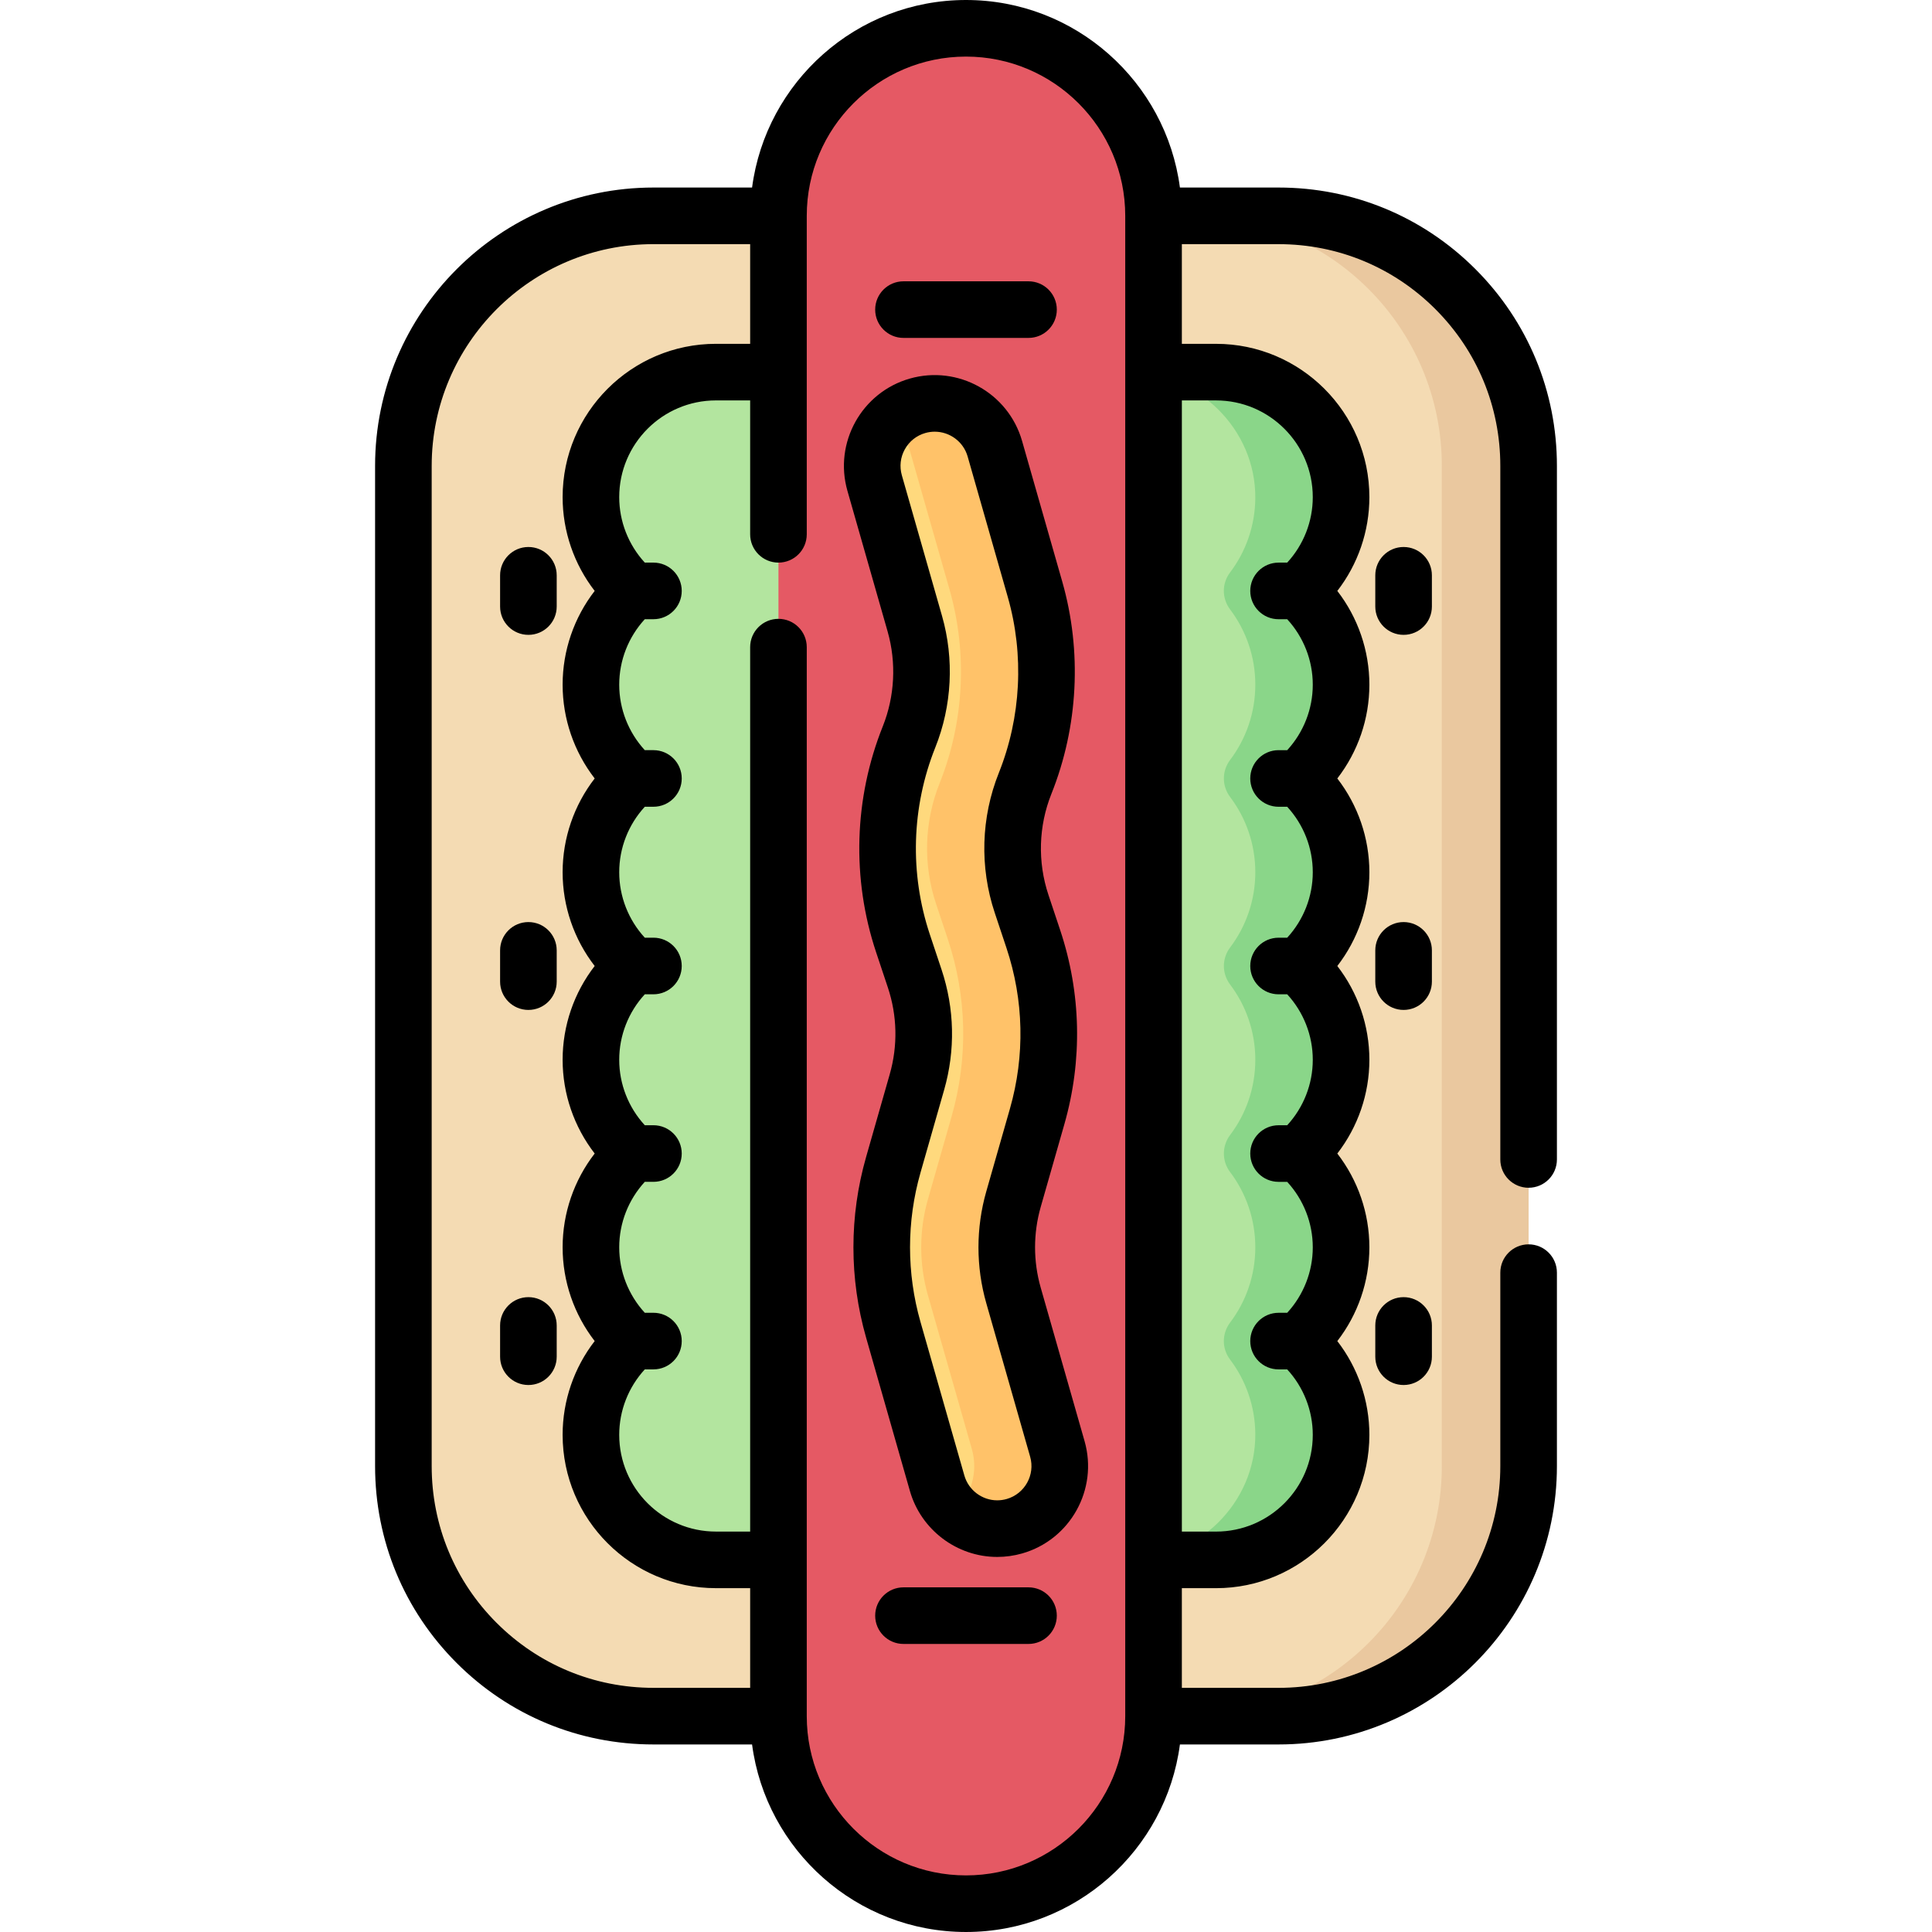 <svg id="Capa_1" enable-background="new 0 0 512 512" height="512" viewBox="0 0 512 512" width="512" xmlns="http://www.w3.org/2000/svg"><g><path d="m173.168 57.2c-36.598 0-66.267 29.669-66.267 66.267v265.067c0 36.598 29.669 66.267 66.267 66.267h165.664c36.598 0 66.267-29.669 66.267-66.267v-265.067c0-36.598-29.669-66.267-66.267-66.267z" fill="#f4dbb3"/><path d="m338.832 57.2h-23c36.598 0 66.267 29.669 66.267 66.267v265.067c0 36.598-29.669 66.267-66.267 66.267h23c36.598 0 66.267-29.669 66.267-66.267v-265.067c0-36.598-29.669-66.267-66.267-66.267z" fill="#eac89f"/><g><g><path d="m321.657 413.383c18.396 0 33.911-15.052 33.74-33.447-.069-7.383-2.555-14.185-6.702-19.66-2.202-2.908-2.168-6.88.03-9.791 4.188-5.546 6.674-12.449 6.674-19.935 0-7.485-2.485-14.386-6.672-19.932-2.21-2.927-2.21-6.909 0-9.836 4.187-5.546 6.672-12.447 6.672-19.932s-2.485-14.386-6.672-19.932c-2.21-2.927-2.21-6.909 0-9.836 4.187-5.546 6.672-12.447 6.672-19.932s-2.485-14.386-6.672-19.932c-2.21-2.927-2.21-6.909 0-9.836 4.187-5.546 6.672-12.447 6.672-19.932 0-7.486-2.486-14.388-6.674-19.935-2.198-2.911-2.232-6.884-.03-9.791 4.148-5.475 6.634-12.277 6.702-19.66.171-18.395-15.344-33.447-33.74-33.447h-131.316c-18.396 0-33.911 15.052-33.74 33.447.069 7.383 2.555 14.185 6.702 19.66 2.202 2.908 2.169 6.88-.03 9.791-4.188 5.546-6.674 12.449-6.674 19.935 0 7.485 2.485 14.386 6.672 19.932 2.21 2.927 2.21 6.909 0 9.836-4.187 5.546-6.672 12.447-6.672 19.932s2.485 14.386 6.672 19.932c2.21 2.927 2.21 6.909 0 9.836-4.187 5.546-6.672 12.447-6.672 19.932s2.485 14.386 6.672 19.932c2.21 2.927 2.21 6.909 0 9.836-4.187 5.546-6.672 12.447-6.672 19.932 0 7.486 2.486 14.389 6.674 19.935 2.198 2.911 2.232 6.884.03 9.791-4.148 5.475-6.634 12.277-6.702 19.66-.171 18.396 15.344 33.447 33.74 33.447z" fill="#b3e59f"/><path d="m355.399 231.15c0-7.485-2.485-14.386-6.672-19.932-2.21-2.927-2.21-6.909 0-9.836 4.187-5.546 6.672-12.447 6.672-19.932 0-7.486-2.486-14.388-6.674-19.935-2.198-2.911-2.232-6.884-.03-9.791 4.148-5.475 6.634-12.277 6.702-19.66.171-18.395-15.344-33.447-33.74-33.447h-22.729c18.396 0 33.911 15.052 33.74 33.447-.069 7.383-2.555 14.185-6.702 19.66-2.203 2.908-2.169 6.88.03 9.791 4.188 5.546 6.674 12.449 6.674 19.935 0 7.485-2.485 14.386-6.672 19.932-2.21 2.927-2.21 6.909 0 9.836 4.187 5.546 6.672 12.447 6.672 19.932s-2.485 14.386-6.672 19.932c-2.21 2.927-2.21 6.909 0 9.836 4.187 5.546 6.672 12.447 6.672 19.932s-2.485 14.387-6.672 19.932c-2.21 2.927-2.21 6.909 0 9.836 4.187 5.546 6.672 12.447 6.672 19.932 0 7.486-2.486 14.389-6.674 19.935-2.198 2.911-2.232 6.884-.03 9.791 4.147 5.475 6.634 12.277 6.702 19.66.171 18.396-15.344 33.447-33.74 33.447h22.729c18.396 0 33.911-15.052 33.74-33.447-.069-7.383-2.555-14.185-6.702-19.66-2.202-2.908-2.168-6.88.03-9.791 4.188-5.546 6.674-12.449 6.674-19.935 0-7.485-2.485-14.386-6.672-19.932-2.21-2.927-2.21-6.909 0-9.836 4.187-5.546 6.672-12.447 6.672-19.932s-2.485-14.386-6.672-19.932c-2.21-2.927-2.21-6.909 0-9.836 4.187-5.546 6.672-12.447 6.672-19.932z" fill="#8ad689"/></g></g><path d="m206.299 454.8c0 27.449 22.251 49.7 49.7 49.7s49.7-22.251 49.7-49.7v-397.6c0-27.449-22.251-49.7-49.7-49.7s-49.7 22.251-49.7 49.7z" fill="#e55964"/><g><g><path d="m272.565 435.662h-33.133c-4.143 0-7.5-3.358-7.5-7.5s3.357-7.5 7.5-7.5h33.133c4.143 0 7.5 3.358 7.5 7.5s-3.357 7.5-7.5 7.5z" fill="#e55964"/></g></g><g><path d="m264.274 405.104c-7.209 0-13.842-4.742-15.921-12.02l-11.622-40.678c-4.085-14.299-4.085-29.413 0-43.712l6.269-21.942c2.581-9.034 2.375-18.52-.596-27.434l-3.108-9.323c-5.943-17.83-5.372-37.257 1.608-54.705 3.8-9.502 4.345-20.154 1.534-29.995l-10.651-37.278c-2.514-8.797 2.581-17.967 11.378-20.481 8.798-2.509 17.967 2.581 20.48 11.379l10.651 37.278c4.818 16.864 3.884 35.118-2.629 51.403-4.072 10.181-4.406 21.518-.938 31.921l3.108 9.323c5.092 15.275 5.445 31.532 1.022 47.014l-6.269 21.942c-2.384 8.343-2.384 17.164 0 25.507l11.622 40.679c2.514 8.798-2.581 17.967-11.378 20.481-1.521.434-3.053.641-4.56.641z" fill="#ffd97d"/><path d="m280.211 383.982-11.622-40.679c-2.384-8.343-2.384-17.164 0-25.507l6.269-21.942c4.423-15.483 4.07-31.739-1.022-47.014l-3.108-9.323c-3.468-10.403-3.135-21.74.938-31.921 6.513-16.285 7.447-34.539 2.629-51.403l-10.651-37.278c-2.513-8.798-11.682-13.887-20.48-11.379-2.632.752-4.923 2.109-6.788 3.864 2.114 1.98 3.748 4.526 4.601 7.514l10.651 37.278c4.818 16.864 3.884 35.118-2.629 51.403-4.072 10.181-4.406 21.518-.938 31.921l3.108 9.323c5.092 15.276 5.445 31.532 1.022 47.014l-6.269 21.942c-2.384 8.343-2.384 17.164 0 25.507l11.622 40.679c1.762 6.168-.224 12.509-4.595 16.621 3.035 2.843 7.075 4.501 11.325 4.501 1.507 0 3.038-.207 4.559-.641 8.798-2.513 13.892-11.682 11.378-20.48z" fill="#ffc269"/></g><path d="m255.999 7.5c-4.032 0-7.947.492-11.7 1.398 21.801 5.263 38 24.885 38 48.302v397.6c0 23.417-16.2 43.039-38 48.302 3.753.906 7.668 1.398 11.7 1.398 27.448 0 49.7-22.251 49.7-49.7v-397.6c0-27.448-22.251-49.7-49.7-49.7z" fill="#e55964"/></g><g><path d="m405.099 314.767c4.143 0 7.5-3.358 7.5-7.5v-183.8c0-19.704-7.673-38.229-21.605-52.161-13.933-13.933-32.458-21.606-52.162-21.606h-26.14c-3.687-28.006-27.696-49.7-56.693-49.7s-53.006 21.694-56.693 49.7h-26.138c-40.675 0-73.767 33.091-73.767 73.767v265.066c0 19.704 7.673 38.228 21.605 52.161 13.934 13.933 32.458 21.606 52.161 21.605h26.138c3.687 28.006 27.696 49.7 56.693 49.7s53.006-21.694 56.693-49.7h26.14c40.675 0 73.767-33.091 73.767-73.767v-51.267c0-4.142-3.357-7.5-7.5-7.5s-7.5 3.358-7.5 7.5v51.267c0 32.404-26.362 58.767-58.767 58.767h-25.628v-26.417h9.061c22.405 0 40.634-18.228 40.634-40.633 0-9.057-3.033-17.786-8.495-24.85 5.462-7.064 8.495-15.793 8.495-24.85 0-9.056-3.033-17.786-8.496-24.85 5.462-7.064 8.496-15.794 8.496-24.85 0-9.057-3.033-17.786-8.495-24.85 5.462-7.064 8.495-15.793 8.495-24.85 0-9.056-3.034-17.786-8.496-24.85 5.463-7.063 8.496-15.794 8.496-24.85 0-9.057-3.033-17.786-8.495-24.85 5.462-7.064 8.495-15.794 8.495-24.85 0-22.405-18.228-40.633-40.634-40.633h-9.061v-26.416h25.628c15.697 0 30.455 6.112 41.555 17.212s17.212 25.857 17.212 41.555v183.8c.001 4.142 3.358 7.5 7.501 7.5zm-273.485 115.321c-11.1-11.1-17.213-25.857-17.213-41.555v-265.066c0-32.404 26.362-58.767 58.767-58.767h25.631v26.417h-9.066c-22.405 0-40.634 18.228-40.634 40.633 0 9.057 3.033 17.786 8.495 24.85-5.462 7.064-8.495 15.794-8.495 24.85s3.033 17.786 8.496 24.85c-5.462 7.064-8.496 15.794-8.496 24.85 0 9.057 3.033 17.786 8.495 24.85-5.462 7.064-8.495 15.794-8.495 24.85s3.034 17.786 8.496 24.85c-5.463 7.064-8.496 15.794-8.496 24.85 0 9.057 3.033 17.786 8.495 24.85-5.462 7.064-8.495 15.793-8.495 24.85 0 22.405 18.229 40.633 40.634 40.633h9.066v26.417h-25.631c-15.697 0-30.454-6.112-41.554-17.212zm166.585 24.712c0 23.269-18.931 42.2-42.2 42.2s-42.2-18.931-42.2-42.2v-41.417-241.783-.1c0-4.142-3.357-7.5-7.5-7.5s-7.5 3.358-7.5 7.5v.1 234.283h-9.066c-14.135 0-25.634-11.499-25.634-25.633 0-6.45 2.444-12.638 6.778-17.35h2.29c4.143 0 7.5-3.358 7.5-7.5s-3.357-7.5-7.5-7.5h-2.29c-4.334-4.712-6.778-10.9-6.778-17.35s2.444-12.638 6.778-17.35h2.29c4.143 0 7.5-3.358 7.5-7.5s-3.357-7.5-7.5-7.5h-2.289c-4.335-4.712-6.779-10.9-6.779-17.35s2.444-12.638 6.778-17.35h2.29c4.143 0 7.5-3.358 7.5-7.5s-3.357-7.5-7.5-7.5h-2.29c-4.334-4.712-6.778-10.9-6.778-17.35s2.444-12.638 6.779-17.35h2.289c4.143 0 7.5-3.358 7.5-7.5s-3.357-7.5-7.5-7.5h-2.29c-4.334-4.712-6.778-10.9-6.778-17.35s2.444-12.638 6.778-17.35h2.29c4.143 0 7.5-3.358 7.5-7.5s-3.357-7.5-7.5-7.5h-2.29c-4.334-4.712-6.778-10.9-6.778-17.35 0-14.134 11.499-25.633 25.634-25.633h9.066v35.383.1c0 4.142 3.357 7.5 7.5 7.5s7.5-3.358 7.5-7.5v-.1-42.883-41.417c0-23.269 18.931-42.2 42.2-42.2s42.2 18.931 42.2 42.2v41.416 314.767zm24.067-348.683c14.135 0 25.634 11.499 25.634 25.633 0 6.45-2.444 12.638-6.778 17.35h-2.29c-4.143 0-7.5 3.358-7.5 7.5s3.357 7.5 7.5 7.5h2.29c4.334 4.712 6.778 10.9 6.778 17.35s-2.444 12.638-6.778 17.35h-2.29c-4.143 0-7.5 3.358-7.5 7.5s3.357 7.5 7.5 7.5h2.289c4.335 4.712 6.779 10.9 6.779 17.35s-2.444 12.638-6.778 17.35h-2.29c-4.143 0-7.5 3.358-7.5 7.5s3.357 7.5 7.5 7.5h2.29c4.334 4.712 6.778 10.9 6.778 17.35s-2.444 12.638-6.779 17.35h-2.289c-4.143 0-7.5 3.358-7.5 7.5s3.357 7.5 7.5 7.5h2.29c4.334 4.712 6.778 10.9 6.778 17.35s-2.444 12.638-6.778 17.35h-2.29c-4.143 0-7.5 3.358-7.5 7.5s3.357 7.5 7.5 7.5h2.29c4.334 4.712 6.778 10.9 6.778 17.35 0 14.134-11.499 25.633-25.634 25.633h-9.061v-299.766z"/><path d="m239.433 89.55h33.133c4.143 0 7.5-3.358 7.5-7.5s-3.357-7.5-7.5-7.5h-33.133c-4.143 0-7.5 3.358-7.5 7.5s3.357 7.5 7.5 7.5z"/><path d="m272.565 420.662h-33.133c-4.143 0-7.5 3.358-7.5 7.5s3.357 7.5 7.5 7.5h33.133c4.143 0 7.5-3.358 7.5-7.5s-3.357-7.5-7.5-7.5z"/><path d="m140.032 144.959c-4.143 0-7.5 3.358-7.5 7.5v8.283c0 4.142 3.357 7.5 7.5 7.5s7.5-3.358 7.5-7.5v-8.283c0-4.143-3.357-7.5-7.5-7.5z"/><path d="m140.032 343.758c-4.143 0-7.5 3.358-7.5 7.5v8.283c0 4.142 3.357 7.5 7.5 7.5s7.5-3.358 7.5-7.5v-8.283c0-4.142-3.357-7.5-7.5-7.5z"/><path d="m140.032 244.358c-4.143 0-7.5 3.358-7.5 7.5v8.283c0 4.142 3.357 7.5 7.5 7.5s7.5-3.358 7.5-7.5v-8.283c0-4.142-3.357-7.5-7.5-7.5z"/><path d="m379.466 152.459c0-4.142-3.357-7.5-7.5-7.5s-7.5 3.358-7.5 7.5v8.283c0 4.142 3.357 7.5 7.5 7.5s7.5-3.358 7.5-7.5z"/><path d="m371.966 343.758c-4.143 0-7.5 3.358-7.5 7.5v8.283c0 4.142 3.357 7.5 7.5 7.5s7.5-3.358 7.5-7.5v-8.283c0-4.142-3.358-7.5-7.5-7.5z"/><path d="m379.466 251.858c0-4.142-3.357-7.5-7.5-7.5s-7.5 3.358-7.5 7.5v8.283c0 4.142 3.357 7.5 7.5 7.5s7.5-3.358 7.5-7.5z"/><path d="m275.801 341.243c-1.999-6.996-1.999-14.391-.001-21.386l6.271-21.942c4.84-16.943 4.453-34.733-1.118-51.446l-3.108-9.323c-2.907-8.721-2.628-18.226.787-26.764 7.127-17.821 8.148-37.797 2.876-56.248l-10.65-37.277c-3.643-12.754-16.991-20.17-29.753-16.53-12.76 3.646-20.175 16.993-16.528 29.752l10.651 37.278c2.357 8.25 1.9 17.182-1.287 25.148-7.637 19.092-8.262 40.351-1.759 59.863l3.108 9.323c2.491 7.473 2.664 15.427.499 23.001l-6.268 21.941c-4.472 15.647-4.472 32.187 0 47.833l11.621 40.678c2.936 10.28 12.448 17.46 23.133 17.46 2.23 0 4.457-.313 6.62-.93 12.76-3.646 20.175-16.993 16.528-29.752zm-9.025 56.007c-.822.235-1.663.354-2.502.354-4.021 0-7.603-2.706-8.709-6.58l-11.623-40.679c-3.7-12.95-3.7-26.64.001-39.591l6.268-21.941c2.999-10.493 2.76-21.512-.691-31.866l-3.108-9.323c-5.383-16.149-4.865-33.746 1.456-49.548 4.415-11.038 5.048-23.411 1.781-34.841l-10.651-37.278c-.665-2.328-.384-4.776.793-6.893 1.176-2.117 3.106-3.649 5.431-4.314.829-.236 1.664-.349 2.487-.349 3.948 0 7.589 2.599 8.726 6.576l10.65 37.278c4.364 15.273 3.518 31.807-2.381 46.557-4.73 11.828-5.117 24.996-1.09 37.078l3.108 9.323c4.611 13.834 4.932 28.559.926 42.582l-6.271 21.942c-2.768 9.691-2.768 19.937.001 29.629l11.622 40.677c1.374 4.807-1.42 9.835-6.224 11.207z"/></g></svg>